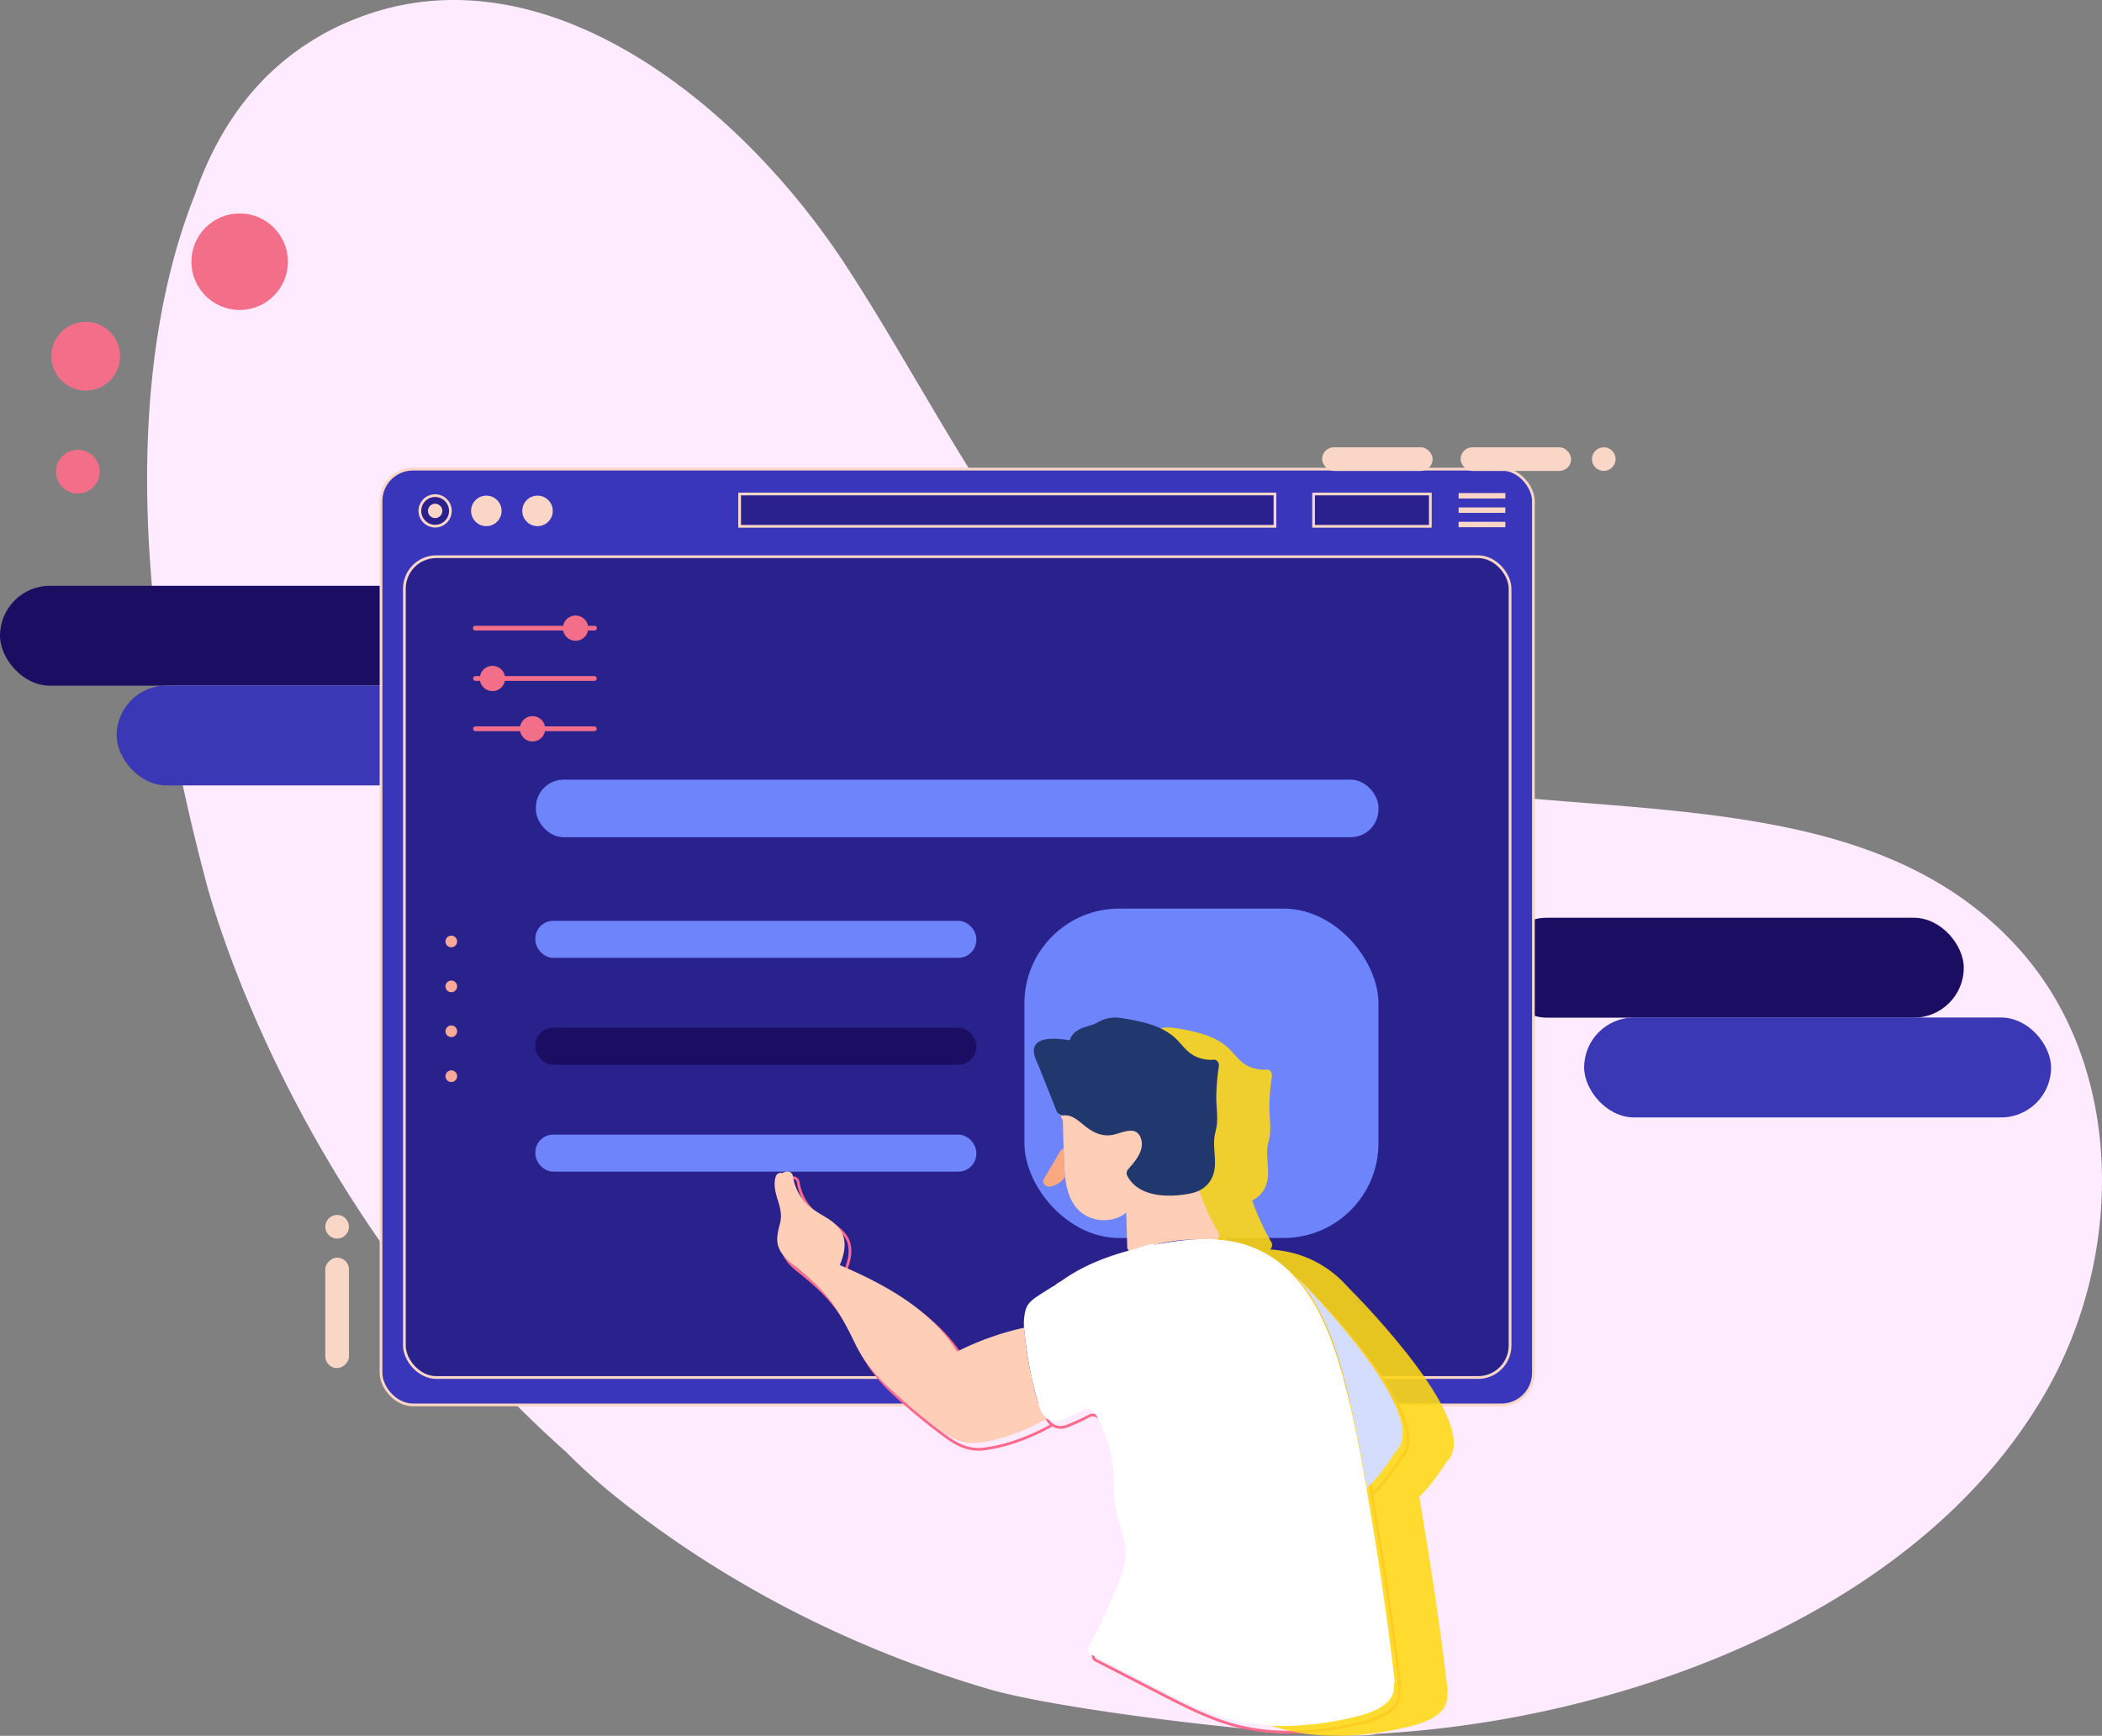 <svg id="圖層_1" data-name="圖層 1" xmlns="http://www.w3.org/2000/svg" viewBox="0 0 1538.03 1270.3"><rect x="0" y="0" width="1538.03" height="1270.3" fill="#808080" stroke="none"/><defs><style>.cls-1{fill:#ffebff;}.cls-2{fill:#1b0d62;}.cls-3{fill:#3a38b5;}.cls-4{fill:#3936bb;}.cls-5{fill:#29228c;}.cls-6{fill:#2a218e;}.cls-7{fill:#fad6c6;}.cls-8,.cls-9{fill:none;stroke-width:2px;}.cls-8{stroke:#fad6c6;stroke-miterlimit:10;}.cls-9{stroke:#ff698c;stroke-linecap:round;stroke-linejoin:round;}.cls-10{fill:#fca999;}.cls-11{fill:#f36f89;}.cls-12{fill:#6e84fb;}.cls-13{opacity:0.89;}.cls-14{fill:#fed914;}.cls-15{fill:#feceb7;}.cls-16{fill:#faa880;}.cls-17{fill:#21386e;}.cls-18{fill:#d5ddff;}.cls-19{fill:#fff;}</style></defs><title>20190226 Landing Page(Cut)</title><path class="cls-1" d="M1477,694.08c-140.07-155.49-410.44-65-594.15-166.29-126.34-69.62-185.66-214-264.44-334.25S397-38.66,262.51,12.87A192.75,192.75,0,0,0,197.06,54h0s-2.08,1.81-5.61,5.64c-22.11,23.12-38.06,51.46-49,83.2-34.24,86.26-60.32,242.63,7.66,499.93,0,0,57.09,235.31,264.08,419.77A439.05,439.05,0,0,0,451,1095.66c79.69,63.62,172,110.56,269.86,139.64,56.86,17.72,261.59,40.51,286.65,33.49a783.25,783.25,0,0,0,217.24-43.42c109.83-39,214.34-105.92,272.06-206.47S1554.9,780.57,1477,694.08Z"/><rect class="cls-2" x="1095.23" y="671.62" width="341.66" height="73.11" rx="36.56" transform="translate(2532.12 1416.35) rotate(180)"/><rect class="cls-3" x="1159.1" y="744.63" width="341.66" height="73.11" rx="36.56" transform="translate(2659.87 1562.37) rotate(180)"/><rect class="cls-2" y="428.67" width="341.66" height="73.11" rx="36.56" transform="translate(341.66 930.45) rotate(180)"/><rect class="cls-3" x="85.33" y="501.68" width="341.66" height="73.11" rx="36.56" transform="translate(512.33 1076.47) rotate(180)"/><rect class="cls-4" x="278.79" y="343.31" width="843.2" height="684.81" rx="23.41"/><rect class="cls-5" x="295.88" y="407.39" width="809.03" height="600.69" rx="23.41"/><rect class="cls-6" x="541.18" y="361.5" width="391.7" height="23.66"/><rect class="cls-6" x="961.14" y="361.5" width="85.44" height="23.66"/><rect class="cls-6" x="1068.26" y="361.82" width="32.2" height="1.97"/><rect class="cls-6" x="1068.26" y="372.34" width="32.2" height="1.97"/><rect class="cls-6" x="1068.26" y="382.85" width="32.2" height="1.97"/><circle class="cls-7" cx="355.85" cy="373.87" r="11.17"/><circle class="cls-6" cx="318.72" cy="374.2" r="11.17"/><circle class="cls-7" cx="393.31" cy="373.87" r="11.17"/><rect class="cls-8" x="278.79" y="343.31" width="843.2" height="684.81" rx="23.41"/><rect class="cls-8" x="295.88" y="407.39" width="809.03" height="600.69" rx="23.41"/><rect class="cls-8" x="541.18" y="361.5" width="391.7" height="23.66"/><rect class="cls-8" x="961.14" y="361.5" width="85.44" height="23.66"/><rect class="cls-8" x="1068.26" y="361.82" width="32.2" height="1.97"/><rect class="cls-8" x="1068.26" y="372.34" width="32.2" height="1.97"/><rect class="cls-8" x="1068.26" y="382.85" width="32.2" height="1.97"/><circle class="cls-8" cx="318.39" cy="373.87" r="11.17"/><circle class="cls-7" cx="318.39" cy="373.87" r="5.26"/><rect class="cls-7" x="206.23" y="952.1" width="80.87" height="17.31" rx="8.65" transform="translate(-714.08 1207.42) rotate(-90)"/><circle class="cls-7" cx="246.67" cy="897.75" r="8.65"/><rect class="cls-7" x="967.38" y="327.32" width="80.87" height="17.31" rx="8.65"/><rect class="cls-7" x="1068.72" y="327.32" width="80.87" height="17.31" rx="8.65"/><circle class="cls-7" cx="1173.48" cy="335.97" r="8.65"/><path class="cls-9" d="M951.69,938.16c20.53,22.56,30.32,53.33,37.59,82.06,6.1,24.1,10.68,48.63,14.82,73.18,9.93-8.57,20.46-25.84,20.46-25.84C1053.34,1041.84,964,950.5,951.69,938.16Z"/><path class="cls-9" d="M1024.39,1234.39q-6.41-54.54-15.3-108.79c-5.78-35.22-11.53-70.74-20.45-105.38-7.53-29.27-17.73-60.66-39.45-83.33a79.65,79.65,0,0,0-38.62-22.71,98.23,98.23,0,0,0-16.05-2.47,4.35,4.35,0,0,0,.93-5.15,179.61,179.61,0,0,1-13.7-29.43l-.46-1.24c6.72-3.27,10.87-9.34,11.54-17.57.39-4.74-.26-9.5-.46-14.23a43.26,43.26,0,0,1,.11-6.83c.37-3.18,1.44-6.23,1.81-9.41.78-6.83-.48-14-.38-20.84a155,155,0,0,1,1.85-21.93c.36-2.33-1-5.18-3.81-5a25.84,25.84,0,0,1-15.05-3.33c-4.78-2.79-7.9-7.29-11.71-11.17-7.33-7.47-17.22-11.15-27.24-13.4a131.25,131.25,0,0,0-15.37-2.76,24.84,24.84,0,0,0-15.53,3.38c-4.84,2.7-10.74,3.06-15.3,6.24a13.14,13.14,0,0,0-5.19,6.87c-10.11-1.69-27.62-3.27-26.09,9.17.41,3.35,2.19,6.58,3.43,9.68q2.19,5.47,4.37,10.93L777,817.57a4,4,0,0,0,2.53,2.4,3.5,3.5,0,0,0,.85.59,4.12,4.12,0,0,0,1.19,3.7c.18,7,.34,14,.55,21.07a3.62,3.62,0,0,0-2.5,1.83l-11.8,20c-1.88,3.19,1.21,6.36,4.45,5.79a17.39,17.39,0,0,0,11-6.94c.9,7.87,2.91,15.69,7.84,22C800,899.33,817.69,900.52,828,892q.38,12.59.74,25.15a3.75,3.75,0,0,0,1.12,2.67c-17.71,4.79-34.88,11.75-49.39,22.24a19.46,19.46,0,0,0-4.49,3q-5.36,3.2-10.6,6.58c-4.55,2.95-9.28,5.88-10.92,11.24a38.33,38.33,0,0,0-1.34,11.71h-.06c0,.53.1,1.07.15,1.6h0a205.81,205.81,0,0,0-49,17.48c-18.92-30.76-52.68-49.13-85.8-63.32,2.47-6.08,4.34-12.5,3.12-19-1.32-7-6.62-11.82-12.58-15.51s-11.82-6.69-16.39-12a37.66,37.66,0,0,1-8.6-19.19,3.89,3.89,0,0,0-3.8-2.79,10.19,10.19,0,0,0-3.86,1.17,3.77,3.77,0,0,0-4.75,2.54c-1.68,5.67-.41,11.25,1.34,16.75,1.94,6.11,3.35,11.23,1.77,17.59-1.43,5.76-3.23,11.64-1,17.46,2,5.27,6.22,9.23,10.64,12.72,9.71,7.65,18.83,15.6,26.42,25.29,7.92,10.12,13.42,21.21,19,32.63,5.69,11.74,13.54,21.61,23.09,30.68a406.91,406.91,0,0,0,31.8,27c10.23,7.9,20.57,16.28,34.54,14.75,13-1.43,26-5.75,37.87-11.07a139.91,139.91,0,0,0,13-6.68h0c3,2.16,6.69,2.52,11,.87a167.45,167.45,0,0,0,17.09-7.94,8.58,8.58,0,0,1,3.78.41c3.52,1.41,5.27,6.35,6.77,9.39a97.31,97.31,0,0,1,5.7,14.17,106.07,106.07,0,0,1,4.61,29.08c.25,9.79.47,19.33,3.41,28.79s6.63,18.46,5,28.52c-1.81,11-6.91,21.81-11.3,32a344.38,344.38,0,0,1-15.49,31.44c-.95,1.71-1.06,4.4,1.06,5.49l47.89,24.59c14.91,7.65,29.9,15.39,45.9,20.72,32.39,10.81,67,8.63,99.75.86,12.25-2.9,30.64-9,28.72-24.22A3.92,3.92,0,0,0,1024.39,1234.39ZM757.65,1007.2c-.08-.41-.17-.81-.24-1.21C757.48,1006.39,757.57,1006.79,757.65,1007.2Zm-.77-4c-.06-.34-.12-.69-.19-1C756.76,1002.48,756.82,1002.83,756.88,1003.17Zm-.69-4-.15-.87Zm-.64-3.95c0-.23-.07-.47-.11-.7C755.48,994.76,755.52,995,755.55,995.23Zm-.57-3.9c0-.18-.05-.37-.08-.55C754.93,991,755,991.15,755,991.33Zm-1.39-11.41v0Zm.87,7.55c0-.13,0-.26-.05-.39C754.43,987.21,754.44,987.34,754.46,987.47Zm-.46-3.81,0-.23Zm10.27,49.89c.42,1.33.84,2.65,1.28,4C765.11,1036.2,764.69,1034.88,764.27,1033.55Zm-6.09-23.68.3,1.38Zm.84,3.91.36,1.55Zm.91,3.92c.14.58.28,1.16.43,1.74C760.21,1018.86,760.07,1018.28,759.93,1017.7Zm1,3.95c.16.64.33,1.28.5,1.93C761.24,1022.93,761.07,1022.29,760.91,1021.65Zm1,4c.2.71.4,1.42.61,2.13C762.35,1027,762.15,1026.32,762,1025.61Zm1.13,4q.36,1.25.75,2.49Q763.44,1030.83,763.08,1029.58Zm5.29,11.72.22.23Zm-2.21-3c.18.31.37.61.56.91C766.53,1038.88,766.34,1038.58,766.16,1038.27Zm.73,1.16q.23.36.48.69Q767.12,1039.79,766.89,1039.43Zm.76,1a5.63,5.63,0,0,0,.38.45A5.63,5.63,0,0,1,767.65,1040.47Zm1.72,1.78.12.1ZM830.48,858.5l.84-.39-.61.7Zm-47.83,0c-.12-2.4-.21-4.8-.3-7.2.09,2.4.18,4.8.3,7.2,0,.62.07,1.24.11,1.86C782.72,859.72,782.68,859.1,782.65,858.48Zm67.87,56.71a115.66,115.66,0,0,1,24.91-3.41c-5.44.39-10.85,1.06-16.21,1.91C856.34,914.14,853.43,914.65,850.52,915.19Z"/><circle class="cls-10" cx="330.22" cy="688.98" r="4.27"/><circle class="cls-10" cx="330.22" cy="721.84" r="4.27"/><circle class="cls-10" cx="330.22" cy="754.7" r="4.27"/><circle class="cls-10" cx="330.22" cy="787.56" r="4.27"/><circle class="cls-11" cx="175.36" cy="191.52" r="35.32"/><circle class="cls-11" cx="62.73" cy="260.65" r="25.16"/><circle class="cls-11" cx="56.96" cy="345.17" r="16.01"/><path class="cls-11" d="M347.78,461.41h64.29a9.24,9.24,0,0,0,18.15,0H435a1.73,1.73,0,0,0,0-3.46h-4.79a9.24,9.24,0,0,0-18.15,0H347.78a1.73,1.73,0,1,0,0,3.46Z"/><path class="cls-11" d="M435,494.77H369.42a9.24,9.24,0,0,0-18.15,0h-3.49a1.74,1.74,0,0,0,0,3.47h3.49a9.24,9.24,0,0,0,18.15,0H435a1.74,1.74,0,0,0,0-3.47Z"/><path class="cls-11" d="M435,531.6H398.74a9.24,9.24,0,0,0-18.16,0h-32.8a1.74,1.74,0,0,0,0,3.47h32.8a9.24,9.24,0,0,0,18.16,0H435a1.74,1.74,0,0,0,0-3.47Z"/><rect class="cls-12" x="392.11" y="570.56" width="616.51" height="42.12" rx="20.31"/><rect class="cls-12" x="391.72" y="673.86" width="322.64" height="27.08" rx="13.06"/><rect class="cls-2" x="391.72" y="752.09" width="322.64" height="27.08" rx="13.06"/><rect class="cls-12" x="391.72" y="830.32" width="322.64" height="27.08" rx="13.06"/><rect class="cls-12" x="749.56" y="664.92" width="259.06" height="241.05" rx="69.36"/><g class="cls-13"><path class="cls-14" d="M985.21,940.79c20.53,22.56,30.32,53.33,37.59,82.06,6.09,24.1,10.68,48.62,14.82,73.18,9.93-8.58,20.46-25.84,20.46-25.84C1086.86,1044.47,997.53,953.13,985.21,940.79Z"/><path class="cls-14" d="M1059.22,1237q-6.4-54.54-15.3-108.8c-5.78-35.21-11.52-70.73-20.44-105.37-7.54-29.27-17.74-60.66-39.46-83.33A79.74,79.74,0,0,0,945.4,916.8a98.21,98.21,0,0,0-16-2.46,4.36,4.36,0,0,0,.94-5.15,180.49,180.49,0,0,1-13.71-29.43l-.46-1.25c6.72-3.26,10.87-9.34,11.54-17.56.39-4.74-.25-9.5-.46-14.23a43.26,43.26,0,0,1,.11-6.83c.38-3.18,1.44-6.23,1.81-9.42.79-6.82-.48-14-.38-20.83a156.47,156.47,0,0,1,1.85-21.93c.36-2.33-1-5.19-3.8-5a25.88,25.88,0,0,1-15.06-3.33c-4.78-2.79-7.9-7.29-11.71-11.17-7.33-7.47-17.21-11.15-27.24-13.41a133.56,133.56,0,0,0-15.36-2.75,24.85,24.85,0,0,0-15.54,3.38c-4.84,2.69-10.73,3.06-15.3,6.24a13.12,13.12,0,0,0-5.18,6.87A69.55,69.55,0,0,0,808,767.44c22.27,25.55,41.77,57.24,57.6,93.58l.6-.29-.48.57a491.52,491.52,0,0,1,20.41,56.35,115.31,115.31,0,0,1,24.18-3.24c-5.44.39-10.85,1.06-16.21,1.91-2.64.41-5.29.88-7.95,1.37,15.43,52.08,24.11,110.64,24.11,172.54,0,55.17-6.89,107.67-19.31,155.31,12.76,6.5,25.68,12.81,39.33,17.36,32.39,10.81,67,8.62,99.75.86,12.25-2.9,30.65-9,28.72-24.22A3.86,3.86,0,0,0,1059.22,1237Z"/><path class="cls-14" d="M886.1,917.69l0,0-.72.17Z"/><path class="cls-14" d="M865.55,861.44l.12-.14-.12-.28-.24.11Z"/></g><path class="cls-15" d="M834.65,825.58c-3.53-3.73-7.53-4-12.36-4-3.15,0-3.85-1.7-5.49-4.12a24.12,24.12,0,0,0-3.79-4.57,24.85,24.85,0,0,0-11.75-5.9,26.68,26.68,0,0,0-18.84,3c-2.28-.56-5,.66-4.93,3.68,0,.1,0,.21,0,.32l0,.05a3.92,3.92,0,0,0,.2,5.58c.29,11.41.49,22.83,1.06,34.22.51,10.23,1.93,21.16,8.43,29.48,12,15.34,40.06,12.18,44.37-8.35a25.43,25.43,0,0,0-5-21.11c6.65-2.92,12.19-8.51,12.6-16.08A16.81,16.81,0,0,0,834.65,825.58Z"/><path class="cls-16" d="M778.2,840.72a3.64,3.64,0,0,0-2.5,1.84q-5.91,10-11.8,20c-1.89,3.18,1.21,6.36,4.45,5.79a17.37,17.37,0,0,0,10.95-6.94c-.29-2.5-.47-5-.59-7.49C778.49,849.5,778.34,845.11,778.2,840.72Z"/><path class="cls-15" d="M891.51,902a180.49,180.49,0,0,1-13.71-29.43c-1.56-4.38-2.85-7.14-7.71-8.23-5.27-1.17-10.15-3.22-15.24-5-8.53-2.94-19.14-4.12-26.37,2.46-6,5.43-7.25,14.32-3.93,21.45a3.69,3.69,0,0,0-.53,2.12q.39,13.6.79,27.21c.12,3.8,4.58,4.76,6.74,2.86a116.18,116.18,0,0,1,56.56-7.53C891.19,908.25,892.87,904.32,891.51,902Z"/><path class="cls-17" d="M891.81,780.48c.37-2.33-1-5.19-3.8-5a25.84,25.84,0,0,1-15-3.33c-4.78-2.79-7.91-7.29-11.72-11.17-7.33-7.47-17.21-11.15-27.23-13.4a131.25,131.25,0,0,0-15.37-2.76,24.81,24.81,0,0,0-15.53,3.38c-4.84,2.7-10.74,3.06-15.3,6.24a13.14,13.14,0,0,0-5.19,6.87c-10.11-1.69-27.62-3.27-26.09,9.16.41,3.36,2.18,6.59,3.43,9.69q2.17,5.48,4.37,10.93L773.07,813a4.06,4.06,0,0,0,2.53,2.4,3.16,3.16,0,0,0,2.51.89c6.57-.86,11.6,4.54,16.4,8.23,6.14,4.72,12.5,7.54,20.36,5.84,6.76-1.47,16.28-6.87,19.79,2.36,3.32,8.72-3.89,16.92-9.19,23a4.1,4.1,0,0,0-.61,4.78c8.27,16,31.15,16,46.43,12.83,10.27-2.13,16.74-9.14,17.6-19.61.39-4.74-.26-9.5-.47-14.23a43.26,43.26,0,0,1,.12-6.83c.37-3.18,1.44-6.23,1.8-9.41.79-6.83-.47-14-.38-20.84A158,158,0,0,1,891.81,780.48Z"/><path class="cls-18" d="M947.75,933.56c20.53,22.56,30.32,53.33,37.59,82.06,6.09,24.1,10.68,48.63,14.82,73.18,9.93-8.58,20.46-25.84,20.46-25.84C1049.4,1037.24,960.07,945.9,947.75,933.56Z"/><path class="cls-19" d="M1020.45,1229.79q-6.42-54.54-15.3-108.79c-5.79-35.22-11.53-70.74-20.45-105.38C977.16,986.35,967,955,945.25,932.29a79.73,79.73,0,0,0-38.63-22.72c-16.82-4.07-34.38-3.17-51.34-.48q-5.19.81-10.42,1.81a3.49,3.49,0,0,0-3.08-.38q-5.84,1.69-11.58,3.61c-19.21,4.8-38,12-53.65,23.35a19.25,19.25,0,0,0-4.49,3q-5.37,3.19-10.6,6.58c-4.56,2.95-9.28,5.88-10.92,11.24A38.33,38.33,0,0,0,749.2,970h-.06c1.7,19.55,5.35,41.43,12.47,62.88l.16-.09c.15.28.29.56.45.83,3.27,5.81,8.4,7.82,14.84,5.35a167.45,167.45,0,0,0,17.09-7.94,8.6,8.6,0,0,1,3.78.41c3.51,1.41,5.27,6.35,6.77,9.39a97.31,97.31,0,0,1,5.7,14.17,106.45,106.45,0,0,1,4.61,29.08c.25,9.79.47,19.33,3.4,28.79s6.64,18.46,5,28.52c-1.8,11-6.9,21.81-11.29,32a344.38,344.38,0,0,1-15.49,31.44c-1,1.7-1.07,4.4,1,5.49l47.9,24.59c14.91,7.65,29.9,15.39,45.9,20.72,32.39,10.81,67,8.63,99.75.86,12.25-2.9,30.64-9,28.71-24.22A3.86,3.86,0,0,0,1020.45,1229.79Z"/><path class="cls-15" d="M762.22,1033.66c-.16-.27-.3-.55-.45-.83l-.16.09c-6.93-20.87-10.56-42.14-12.33-61.28a206.14,206.14,0,0,0-49,17.47c-18.92-30.75-52.68-49.12-85.8-63.31,2.46-6.08,4.34-12.5,3.11-19-1.31-7-6.61-11.82-12.58-15.51s-11.81-6.69-16.39-12a37.73,37.73,0,0,1-8.59-19.2,3.9,3.9,0,0,0-3.81-2.78,10.2,10.2,0,0,0-3.85,1.17,3.78,3.78,0,0,0-4.76,2.54c-1.67,5.67-.4,11.25,1.35,16.75,1.93,6.11,3.35,11.23,1.77,17.59-1.44,5.76-3.23,11.64-1,17.46,2,5.27,6.21,9.23,10.63,12.72,9.71,7.65,18.84,15.6,26.43,25.29,7.92,10.12,13.41,21.21,19,32.63,5.69,11.74,13.53,21.61,23.09,30.68a406.91,406.91,0,0,0,31.8,27c10.23,7.9,20.57,16.28,34.53,14.75,13.06-1.43,26-5.75,37.87-11.07a138.66,138.66,0,0,0,13-6.68A13.89,13.89,0,0,1,762.22,1033.66Z"/></svg>